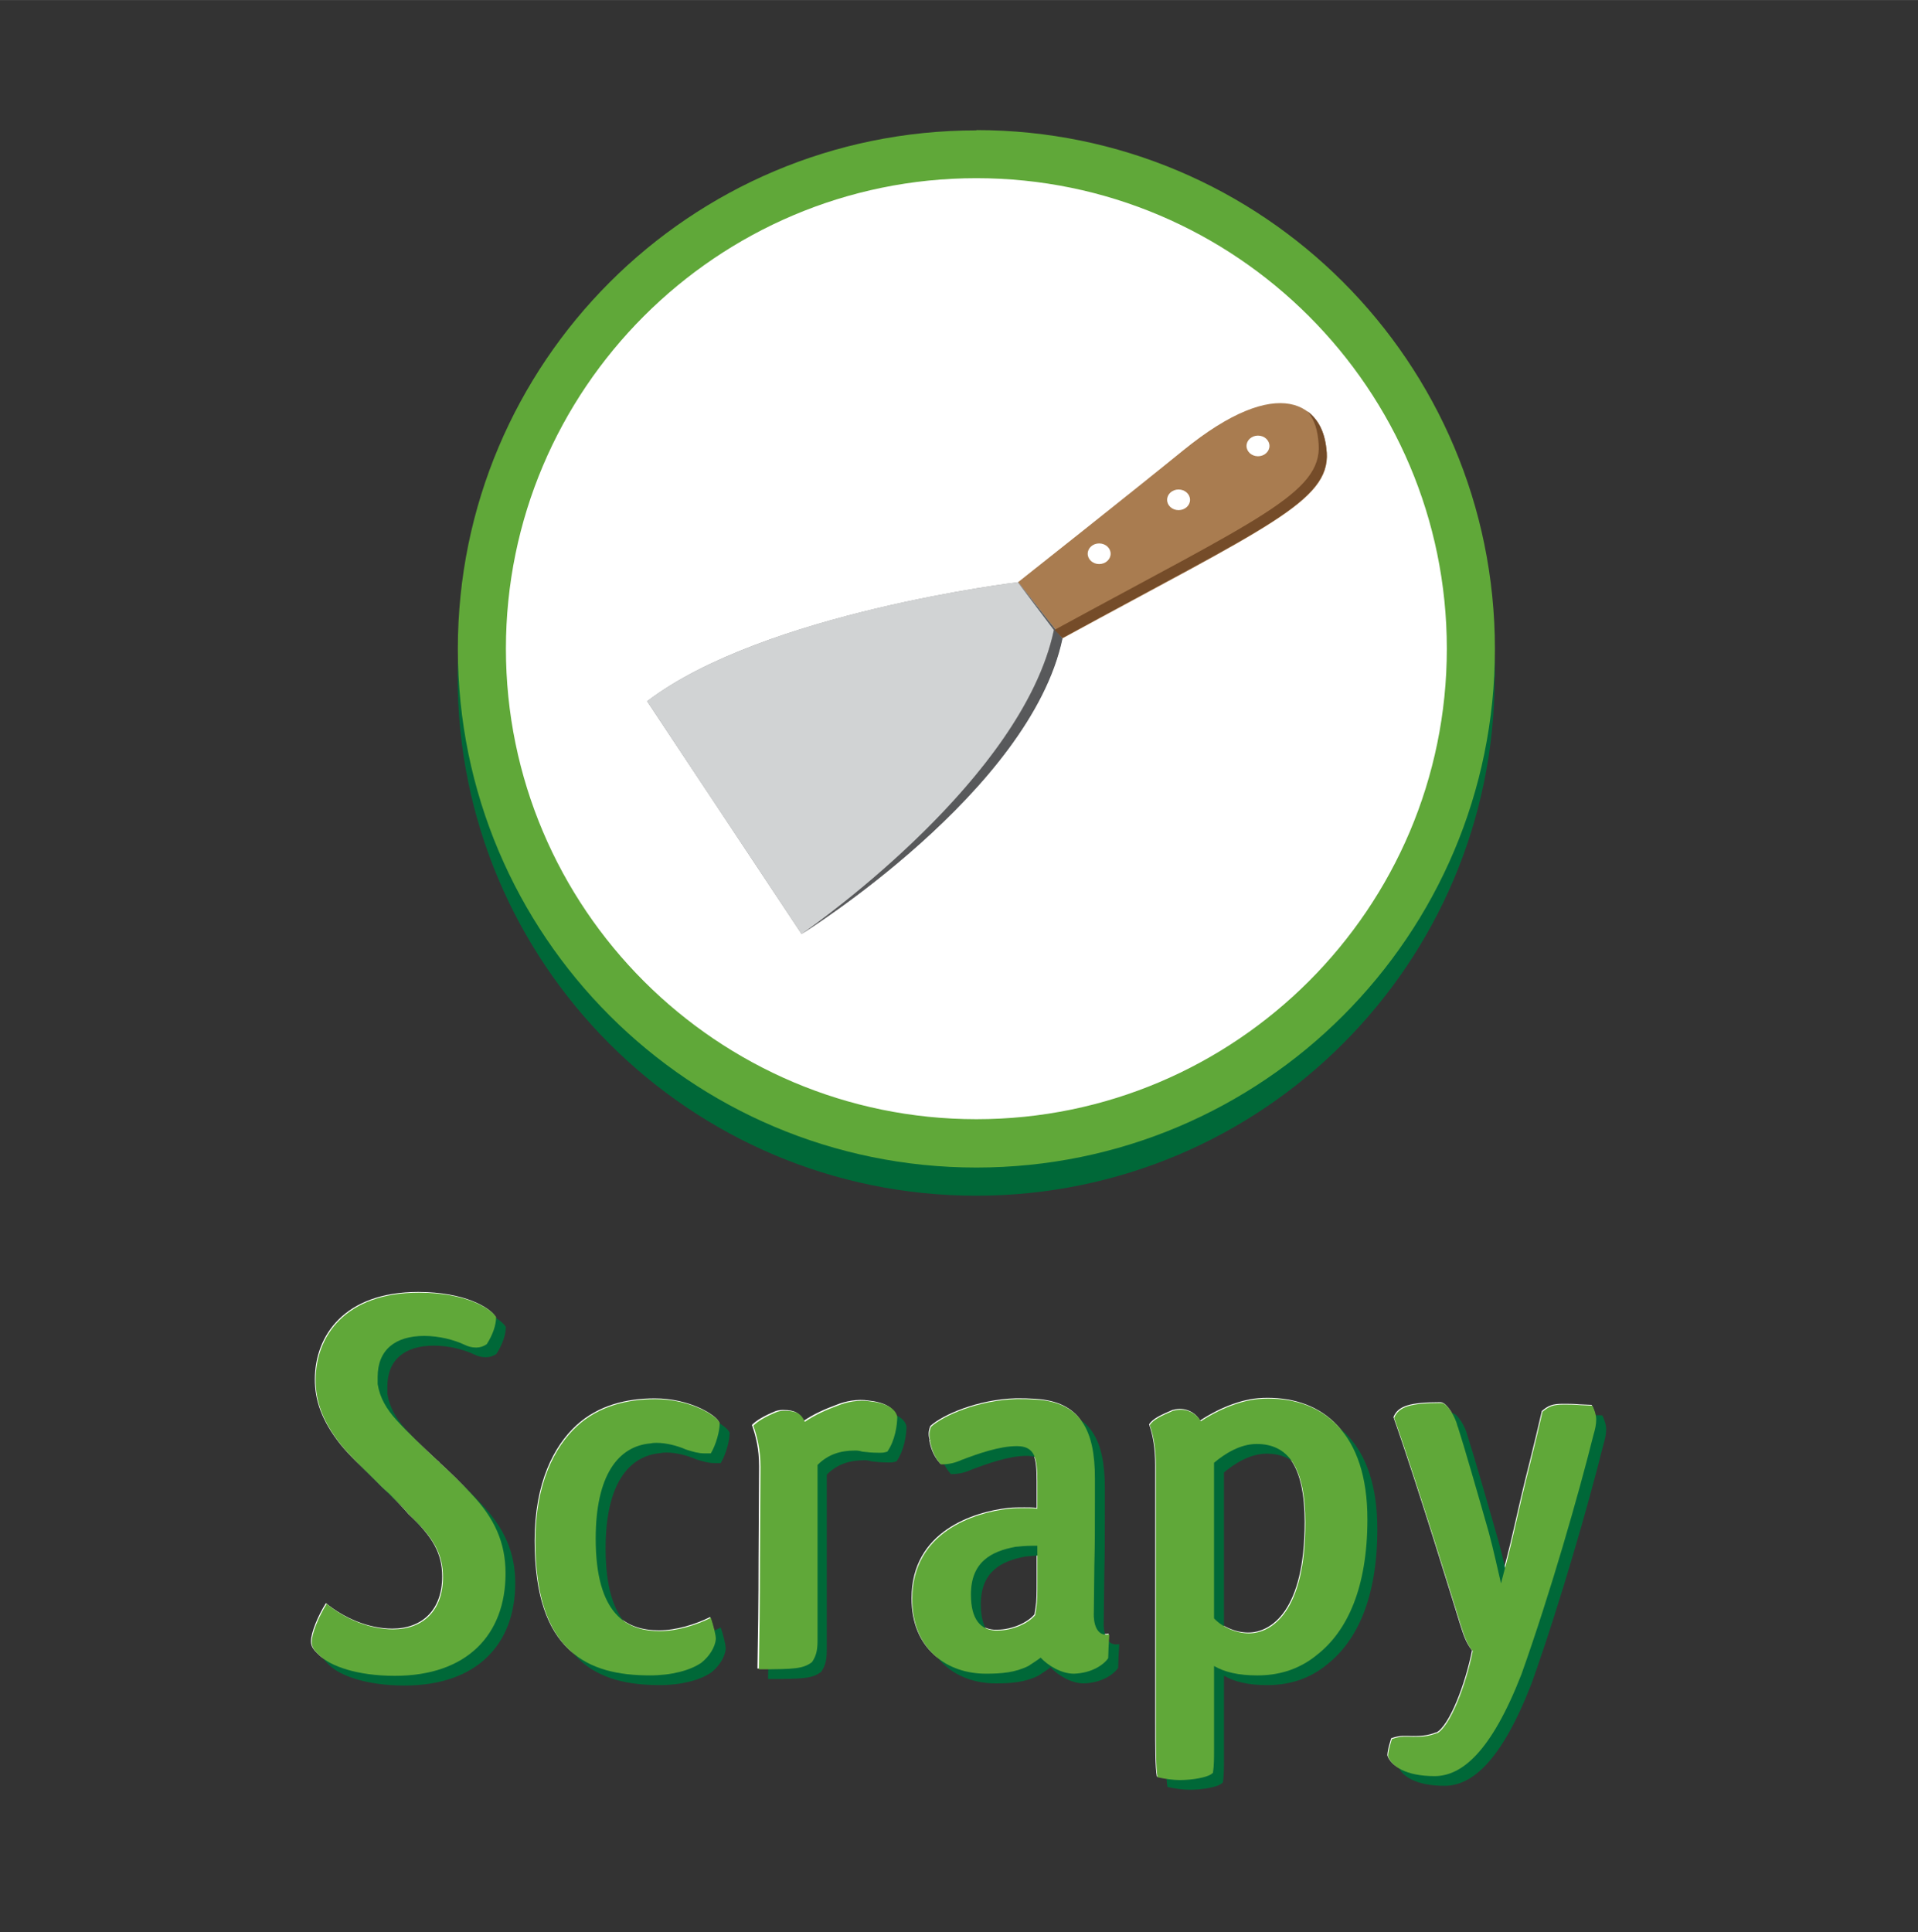 <?xml version="1.0" encoding="UTF-8" standalone="no"?>
<svg xmlns:rdf="http://www.w3.org/1999/02/22-rdf-syntax-ns#" xmlns="http://www.w3.org/2000/svg" xml:space="preserve" height="340.6" viewBox="0 0 338.125 340.611" width="338.1" version="1.1" xmlns:cc="http://creativecommons.org/ns#" xmlns:dc="http://purl.org/dc/elements/1.1/"><rect x="0" y="0" width="338.125" height="340.611" fill="#333333" stroke="none"/><defs><clipPath id="a" clipPathUnits="userSpaceOnUse"><path d="m0 272.5h270.5v-272.5h-270.5v272.5z"/></clipPath></defs><g transform="matrix(1.25 0 0 -1.25 0 340.6)"><g clip-path="url(#a)"><g transform="translate(69.86 86.85)"><path d="m0 0c0-1.093-0.469-2.498-1.328-3.825-0.467-0.313-0.936-0.469-1.483-0.469-0.625 0-1.171 0.156-1.64 0.391-1.483 0.702-3.592 1.249-5.699 1.249-4.061 0-6.559-1.952-6.559-5.779v-1.014c0.313-1.952 1.25-3.514 2.654-5.075 1.563-1.718 3.983-4.061 5.856-5.778 0.078-0.078 0.312-0.234 0.312-0.312 1.563-1.406 3.123-2.968 4.373-4.295 3.28-3.436 4.842-6.871 4.842-11.24 0-8.667-5.467-14.44-15.62-14.44-5.387 0-9.057 1.406-10.54 2.811-0.857 0.781-1.17 1.249-1.17 1.952 0 1.249 1.014 3.67 2.107 5.388 2.577-2.109 6.012-3.592 9.37-3.592 4.216 0 7.027 2.654 7.027 7.339 0 3.201-1.248 5.544-4.762 8.823-0.859 1.015-1.797 1.952-2.81 2.967-0.235 0.234-0.625 0.547-1.016 0.937l-0.937 0.937c-1.874 1.874-3.592 3.435-4.84 4.997-2.657 3.357-3.592 6.246-3.592 9.136 0 6.168 4.137 12.34 14.6 12.34 6.555-0.014 10.07-2.2 10.85-3.45" fill="#fff"/></g><g transform="translate(101.4 71.86)"><path d="m0 0c0-1.015-0.469-2.889-1.25-4.216h-0.936c-0.781 0-1.64 0.235-2.578 0.547-1.248 0.546-2.81 0.937-4.136 0.937-0.235 0-0.469 0-0.86-0.079-4.529-0.39-7.73-4.45-7.73-13.43 0-10.78 4.451-13.04 9.056-13.04 2.422 0 5.155 0.858 7.184 1.874 0.391-1.172 0.703-2.421 0.703-2.967-0.078-1.172-0.937-2.499-2.029-3.357-1.563-1.094-4.217-1.796-7.262-1.796-8.668 0-16.16 3.201-16.16 18.89 0 8.198 2.732 13.35 5.855 16.24 3.124 2.889 7.184 3.826 11.09 3.826 4.918 0 8.666-2.342 9.057-3.358l-0.001-0.062z" fill="#fff"/></g><g transform="translate(115.1 66.01)"><path d="m0 0v-24.6c0-1.25-0.078-2.186-0.781-3.201-1.25-0.937-2.42-1.016-7.496-1.016 0.078 4.139 0.156 9.448 0.156 15.46l0.078 13.04c0 2.499-0.469 4.293-1.016 5.856 0.625 0.624 1.641 1.249 3.358 1.951 0.469 0.156 0.781 0.156 1.094 0.156 1.64 0 2.341-0.467 2.81-1.561 1.485 1.015 3.123 1.718 4.608 2.264 1.33 0.555 3.048 0.867 4.531 0.633 2.266-0.234 3.672-1.015 3.902-2.186 0-1.172-0.31-3.357-1.402-4.919-0.547-0.156-0.547-0.156-1.25-0.156-0.859 0-1.639 0.078-2.264 0.156-0.547 0.156-0.781 0.156-1.015 0.156-2.108 0-3.827-0.547-5.309-2.03" fill="#fff"/></g><g transform="translate(146.2 49.46)"><path d="m0 0v5.153h-0.781c-0.781 0-1.641-0.078-2.42-0.156h0.076c-3.355-0.625-6.246-2.108-6.246-6.715 0-3.592 1.406-4.919 3.357-5.075h0.469c2.031 0 4.373 1.015 5.311 2.265l-0.078-0.078c0-0.079 0.078 0.467 0.156 0.936 0.156 0.937 0.156 2.108 0.156 3.67m-15.07 19.91c-0.157 0.469-0.157 0.702-0.157 1.015 0 0.234 0.079 0.625 0.235 1.015 1.719 1.562 6.637 3.747 12.1 3.904 1.25 0 1.485 0 2.735-0.078 6.246-0.39 8.275-4.294 8.275-11.09v-3.436c0-2.889 0-5.933-0.078-8.823 0-1.796-0.078-5.309-0.078-6.715 0 0-0.234-3.514 2.187-3.045-0.078-1.093-0.156-2.889-0.156-3.357-0.703-1.015-2.422-2.109-4.842-2.186-1.795 0-3.67 1.171-4.685 2.264-0.389-0.313-1.248-0.859-1.717-1.171-1.875-0.938-3.826-1.093-6.012-1.093-5.31 0-10.38 3.279-10.38 10.54 0 9.448 8.744 12.18 13.66 12.73 0.703 0.077 1.56 0.077 2.263 0.077s1.25 0 1.719-0.077v3.825c0 3.279-0.312 4.997-2.891 4.997-2.498 0-5.543-1.093-7.806-1.952-0.86-0.39-1.719-0.624-2.889-0.624-1.094 1.171-1.406 2.498-1.562 3.357l0.078-0.078z" fill="#fff"/></g><g transform="translate(184 57.81)"><path d="m0 0c0 7.964-2.498 11.16-6.871 11.16-2.264 0-4.449-1.327-6.012-2.654v-21.94c1.094-1.171 3.045-2.108 4.92-2.108 3.276 0 7.96 3.12 7.96 15.54m-13.35-35.45c-0.625-0.391-2.419-0.781-4.371-0.781-0.937 0-2.031 0.156-3.125 0.39-0.232 1.327-0.232 3.904-0.232 7.887v35.99c0 2.42-0.313 4.216-0.859 5.777 0.468 0.782 1.638 1.328 3.279 2.031 0.625 0.156 1.015 0.156 1.015 0.156 1.405 0 2.42-0.78 2.889-1.64 1.561 1.016 3.123 1.796 4.684 2.343 1.562 0.546 2.967 0.858 4.842 0.858 7.728 0 13.98-4.84 13.98-17.02 0-9.76-2.891-15.77-7.027-19.05-2.811-2.343-5.858-2.967-8.512-2.967s-4.605 0.468-6.09 1.327v-11.71c0-1.328 0-2.343-0.156-3.358l-0.313-0.234z" fill="#fff"/></g><g transform="translate(205.5 71.4)"><path d="m0 0c0.859-2.655 2.889-9.683 4.373-14.91 0.703-2.577 1.25-5.232 1.717-7.184 0.547 2.109 1.328 4.997 1.875 7.495 0.703 3.123 1.482 6.481 2.264 9.527 0.625 2.498 1.25 5.153 1.718 7.182 0.936 0.782 1.483 1.016 3.045 1.016 0.469 0 1.483 0 2.264-0.078 0.469 0 1.328-0.078 1.719-0.078 0.31-0.625 0.545-1.327 0.545-1.952 0-0.703-0.157-1.406-0.391-2.187-2.108-8.432-6.09-22.33-10.15-33.73-4.294-11.01-8.433-14.37-12.26-14.37-4.061 0-6.09 1.406-6.559 2.812 0 0.78 0.547 2.42 0.547 2.42 1.328 0.469 2.029 0.312 2.967 0.312 1.015 0 2.107 0 3.435 0.547l-0.078-0.078c1.875 0.937 4.139 6.87 5.076 11.63-0.078 0.078 0 0.078-0.078 0.078-0.781 1.015-1.094 1.951-1.64 3.669-0.703 2.265-6.168 20.14-9.37 29.12 0.625 1.562 2.264 2.108 6.637 2.108 0.86 0 2.03-1.952 2.342-3.357" fill="#fff"/></g><g transform="translate(71.34 85.38)"><path d="m0 0c0-1.093-0.469-2.498-1.328-3.825-0.467-0.313-0.936-0.469-1.483-0.469-0.625 0-1.171 0.156-1.64 0.391-1.483 0.702-3.592 1.249-5.699 1.249-4.061 0-6.559-1.952-6.559-5.779v-1.014c0.313-1.952 1.25-3.514 2.654-5.075 1.563-1.718 3.983-4.061 5.856-5.778 0.078-0.078 0.312-0.234 0.312-0.312 1.563-1.406 3.123-2.968 4.373-4.295 3.28-3.436 4.842-6.871 4.842-11.24 0-8.667-5.467-14.44-15.62-14.44-5.387 0-9.057 1.406-10.54 2.811-0.857 0.781-1.17 1.249-1.17 1.952 0 1.249 1.014 3.67 2.107 5.388 2.577-2.109 6.012-3.592 9.37-3.592 4.216 0 7.027 2.654 7.027 7.339 0 3.201-1.248 5.544-4.762 8.823-0.859 1.015-1.797 1.952-2.81 2.967-0.235 0.234-0.625 0.547-1.016 0.937l-0.937 0.937c-1.874 1.874-3.592 3.435-4.84 4.997-2.657 3.357-3.592 6.246-3.592 9.136 0 6.168 4.137 12.34 14.6 12.34 6.555-0.014 10.07-2.2 10.85-3.45" fill="#006838"/></g><g transform="translate(102.9 70.38)"><path d="m0 0c0-1.015-0.469-2.889-1.25-4.216h-0.936c-0.781 0-1.64 0.235-2.578 0.547-1.248 0.546-2.81 0.937-4.136 0.937-0.235 0-0.469 0-0.86-0.079-4.529-0.39-7.73-4.45-7.73-13.43 0-10.78 4.451-13.04 9.056-13.04 2.422 0 5.155 0.858 7.184 1.874 0.391-1.172 0.703-2.421 0.703-2.967-0.078-1.172-0.937-2.499-2.029-3.357-1.563-1.094-4.217-1.796-7.262-1.796-8.668 0-16.16 3.201-16.16 18.89 0 8.198 2.732 13.35 5.855 16.24 3.124 2.889 7.184 3.826 11.09 3.826 4.918 0 8.666-2.342 9.057-3.358l-0.001-0.062z" fill="#006838"/></g><g transform="translate(116.6 64.53)"><path d="m0 0v-24.6c0-1.25-0.078-2.186-0.781-3.201-1.248-0.937-2.42-1.016-7.494-1.016 0.078 4.139 0.156 9.448 0.156 15.46l0.078 13.04c0 2.499-0.469 4.293-1.016 5.856 0.625 0.624 1.639 1.249 3.358 1.951 0.469 0.156 0.781 0.156 1.094 0.156 1.638 0 2.341-0.467 2.81-1.561 1.483 1.015 3.123 1.718 4.606 2.264 1.33 0.555 3.046 0.867 4.531 0.633 2.264-0.234 3.67-1.015 3.9-2.186 0-1.172-0.31-3.357-1.402-4.919-0.547-0.156-0.547-0.156-1.248-0.156-0.86 0-1.641 0.078-2.266 0.156-0.547 0.156-0.781 0.156-1.013 0.156-2.11 0-3.827-0.547-5.311-2.03" fill="#006838"/></g><g transform="translate(147.7 47.98)"><path d="m0 0v5.153h-0.781c-0.781 0-1.641-0.078-2.42-0.156h0.076c-3.355-0.625-6.246-2.108-6.246-6.715 0-3.592 1.406-4.919 3.357-5.075h0.469c2.031 0 4.373 1.015 5.311 2.265l-0.078-0.078c0-0.079 0.078 0.467 0.156 0.936 0.156 0.937 0.156 2.108 0.156 3.67m-15.07 19.91c-0.157 0.469-0.157 0.702-0.157 1.015 0 0.234 0.079 0.625 0.235 1.015 1.719 1.562 6.637 3.747 12.1 3.904 1.25 0 1.485 0 2.735-0.078 6.246-0.39 8.275-4.294 8.275-11.09v-3.436c0-2.889 0-5.933-0.078-8.823 0-1.796-0.078-5.309-0.078-6.715 0 0-0.234-3.514 2.187-3.045-0.078-1.093-0.156-2.889-0.156-3.357-0.703-1.015-2.422-2.109-4.842-2.186-1.795 0-3.67 1.171-4.685 2.264-0.389-0.313-1.248-0.859-1.717-1.171-1.875-0.938-3.826-1.093-6.012-1.093-5.31 0-10.38 3.279-10.38 10.54 0 9.448 8.744 12.18 13.66 12.73 0.703 0.077 1.56 0.077 2.263 0.077s1.25 0 1.719-0.077v3.825c0 3.279-0.312 4.997-2.891 4.997-2.498 0-5.543-1.093-7.806-1.952-0.86-0.39-1.719-0.624-2.889-0.624-1.094 1.171-1.406 2.498-1.562 3.357l0.078-0.078z" fill="#006838"/></g><g transform="translate(185.5 56.33)"><path d="m0 0c0 7.964-2.498 11.16-6.871 11.16-2.264 0-4.449-1.327-6.012-2.654v-21.94c1.094-1.171 3.045-2.108 4.92-2.108 3.276 0 7.96 3.12 7.96 15.54m-13.35-35.45c-0.625-0.391-2.419-0.781-4.371-0.781-0.937 0-2.031 0.156-3.125 0.39-0.232 1.327-0.232 3.904-0.232 7.887v35.99c0 2.42-0.313 4.216-0.859 5.777 0.468 0.782 1.638 1.328 3.279 2.031 0.625 0.156 1.015 0.156 1.015 0.156 1.405 0 2.42-0.78 2.889-1.64 1.561 1.016 3.123 1.796 4.684 2.343 1.562 0.546 2.967 0.858 4.842 0.858 7.728 0 13.98-4.84 13.98-17.02 0-9.76-2.891-15.77-7.027-19.05-2.811-2.343-5.858-2.967-8.512-2.967s-4.605 0.468-6.09 1.327v-11.71c0-1.328 0-2.343-0.156-3.358l-0.313-0.234z" fill="#006838"/></g><g transform="translate(207 69.92)"><path d="m0 0c0.859-2.655 2.889-9.683 4.373-14.91 0.703-2.577 1.25-5.232 1.717-7.184 0.547 2.109 1.328 4.997 1.875 7.495 0.703 3.123 1.482 6.481 2.264 9.527 0.625 2.498 1.25 5.153 1.718 7.182 0.936 0.782 1.483 1.016 3.045 1.016 0.469 0 1.483 0 2.264-0.078 0.469 0 1.328-0.078 1.719-0.078 0.31-0.625 0.545-1.327 0.545-1.952 0-0.703-0.157-1.406-0.391-2.187-2.108-8.432-6.09-22.33-10.15-33.73-4.294-11.01-8.433-14.37-12.26-14.37-4.061 0-6.09 1.406-6.559 2.812 0 0.78 0.547 2.42 0.547 2.42 1.328 0.469 2.029 0.312 2.967 0.312 1.015 0 2.107 0 3.435 0.547l-0.078-0.078c1.875 0.937 4.139 6.87 5.076 11.63-0.078 0.078 0 0.078-0.078 0.078-0.781 1.015-1.094 1.951-1.64 3.669-0.703 2.265-6.168 20.14-9.37 29.12 0.625 1.562 2.264 2.108 6.637 2.108 0.86 0 2.03-1.952 2.342-3.357" fill="#006838"/></g><g transform="translate(69.97 86.75)"><path d="m0 0c0-1.093-0.467-2.498-1.326-3.825-0.469-0.313-0.938-0.469-1.485-0.469-0.623 0-1.169 0.156-1.638 0.391-1.485 0.702-3.592 1.249-5.699 1.249-4.061 0-6.561-1.952-6.561-5.779v-1.014c0.313-1.952 1.25-3.514 2.656-5.075 1.561-1.718 3.983-4.061 5.856-5.778 0.078-0.078 0.312-0.234 0.312-0.312 1.561-1.406 3.123-2.968 4.373-4.295 3.28-3.436 4.84-6.871 4.84-11.24 0-8.667-5.465-14.44-15.62-14.44-5.389 0-9.059 1.406-10.54 2.811-0.859 0.781-1.172 1.249-1.172 1.952 0 1.249 1.016 3.67 2.109 5.388 2.577-2.109 6.012-3.592 9.37-3.592 4.216 0 7.027 2.654 7.027 7.339 0 3.201-1.25 5.544-4.764 8.823-0.859 1.015-1.795 1.952-2.81 2.967-0.235 0.234-0.625 0.547-1.016 0.937l-0.936 0.937c-1.875 1.874-3.591 3.435-4.841 4.997-2.655 3.357-3.592 6.246-3.592 9.136 0 6.168 4.139 12.34 14.6 12.34 6.567-0.014 10.08-2.2 10.86-3.45" fill="#60a839"/></g><g transform="translate(101.5 71.75)"><path d="m0 0c0-1.015-0.467-2.889-1.248-4.216h-0.938c-0.781 0-1.638 0.235-2.576 0.547-1.25 0.546-2.81 0.937-4.138 0.937-0.235 0-0.469 0-0.86-0.079-4.527-0.39-7.728-4.45-7.728-13.43 0-10.78 4.449-13.04 9.056-13.04 2.42 0 5.153 0.858 7.184 1.874 0.391-1.172 0.703-2.421 0.703-2.967-0.078-1.172-0.937-2.499-2.031-3.357-1.561-1.094-4.217-1.796-7.262-1.796-8.666 0-16.16 3.201-16.16 18.89 0 8.198 2.732 13.35 5.855 16.24 3.124 2.889 7.184 3.826 11.09 3.826 4.92 0 8.668-2.342 9.057-3.358l-0.001-0.062z" fill="#60a839"/></g><g transform="translate(115.3 65.9)"><path d="m0 0v-24.6c0-1.25-0.078-2.186-0.781-3.201-1.248-0.937-2.42-1.016-7.494-1.016 0.078 4.139 0.156 9.448 0.156 15.46l0.078 13.04c0 2.499-0.469 4.293-1.016 5.856 0.625 0.624 1.639 1.249 3.358 1.951 0.469 0.156 0.781 0.156 1.094 0.156 1.638 0 2.341-0.467 2.81-1.561 1.483 1.015 3.123 1.718 4.606 2.264 1.33 0.555 3.046 0.867 4.531 0.633 2.264-0.234 3.67-1.015 3.9-2.186 0-1.172-0.31-3.357-1.402-4.919-0.547-0.156-0.547-0.156-1.248-0.156-0.86 0-1.641 0.078-2.266 0.156-0.547 0.156-0.781 0.156-1.013 0.156-2.11 0-3.827-0.547-5.311-2.03" fill="#60a839"/></g><g transform="translate(146.3 49.35)"><path d="m0 0v5.153h-0.781c-0.78 0-1.639-0.078-2.42-0.156h0.078c-3.357-0.625-6.246-2.108-6.246-6.715 0-3.592 1.404-4.919 3.357-5.075h0.469c2.029 0 4.371 1.015 5.309 2.265l-0.078-0.078c0-0.079 0.078 0.467 0.156 0.936 0.156 0.937 0.156 2.108 0.156 3.67m-15.07 19.91c-0.157 0.469-0.157 0.702-0.157 1.015 0 0.234 0.079 0.625 0.235 1.015 1.717 1.562 6.636 3.747 12.1 3.904 1.25 0 1.483 0 2.733-0.078 6.246-0.39 8.277-4.294 8.277-11.09v-3.436c0-2.889 0-5.933-0.078-8.823 0-1.796-0.078-5.309-0.078-6.715 0 0-0.235-3.514 2.185-3.045-0.078-1.093-0.156-2.889-0.156-3.357-0.703-1.015-2.42-2.109-4.84-2.186-1.797 0-3.67 1.171-4.685 2.264-0.391-0.313-1.25-0.859-1.719-1.171-1.873-0.938-3.824-1.093-6.012-1.093-5.308 0-10.38 3.279-10.38 10.54 0 9.448 8.746 12.18 13.66 12.73 0.703 0.077 1.562 0.077 2.265 0.077 0.701 0 1.248 0 1.717-0.077v3.825c0 3.279-0.312 4.997-2.889 4.997-2.498 0-5.543-1.093-7.808-1.952-0.858-0.39-1.717-0.624-2.889-0.624-1.094 1.171-1.404 2.498-1.56 3.357l0.078-0.078z" fill="#60a839"/></g><g transform="translate(184.1 57.7)"><path d="m0 0c0 7.964-2.5 11.16-6.871 11.16-2.266 0-4.451-1.327-6.012-2.654v-21.94c1.092-1.171 3.045-2.108 4.918-2.108 3.276 0 7.962 3.12 7.962 15.54m-13.35-35.45c-0.625-0.391-2.421-0.781-4.373-0.781-0.937 0-2.029 0.156-3.123 0.39-0.234 1.327-0.234 3.904-0.234 7.887v35.99c0 2.42-0.313 4.216-0.859 5.777 0.468 0.782 1.64 1.328 3.279 2.031 0.625 0.156 1.016 0.156 1.016 0.156 1.406 0 2.419-0.78 2.888-1.64 1.563 1.016 3.123 1.796 4.686 2.343 1.56 0.546 2.967 0.858 4.84 0.858 7.73 0 13.98-4.84 13.98-17.02 0-9.76-2.889-15.77-7.027-19.05-2.811-2.343-5.856-2.967-8.51-2.967s-4.607 0.468-6.09 1.327v-11.71c0-1.328 0-2.343-0.156-3.358l-0.313-0.234z" fill="#60a839"/></g><g transform="translate(205.6 71.29)"><path d="m0 0c0.857-2.655 2.889-9.683 4.371-14.91 0.703-2.577 1.25-5.232 1.719-7.184 0.547 2.109 1.328 4.997 1.873 7.495 0.703 3.123 1.484 6.481 2.266 9.527 0.623 2.498 1.248 5.153 1.716 7.182 0.938 0.782 1.485 1.016 3.045 1.016 0.469 0 1.485 0 2.266-0.078 0.467 0 1.326-0.078 1.717-0.078 0.312-0.625 0.547-1.327 0.547-1.952 0-0.703-0.157-1.406-0.391-2.187-2.108-8.432-6.09-22.33-10.15-33.73-4.295-11.01-8.432-14.37-12.26-14.37-4.061 0-6.09 1.406-6.559 2.812 0 0.78 0.547 2.42 0.547 2.42 1.326 0.469 2.029 0.312 2.967 0.312 1.013 0 2.107 0 3.435 0.547l-0.078-0.078c1.873 0.937 4.137 6.87 5.074 11.63-0.078 0.078 0 0.078-0.078 0.078-0.781 1.015-1.093 1.951-1.638 3.669-0.703 2.265-6.17 20.14-9.371 29.12 0.625 1.562 2.265 2.108 6.636 2.108 0.841 0.007 2.013-1.945 2.325-3.35" fill="#60a839"/></g><g transform="translate(210.8 177)"><path d="m0 0c0-40.39-32.74-73.13-73.13-73.13s-73.13 32.74-73.13 73.13 32.74 73.13 73.13 73.13c40.43 0 73.17-32.74 73.17-73.13" fill="#006838"/></g><g transform="translate(137.7 111.3)"><path d="m0 0c-38.45 0-69.74 31.29-69.74 69.74s31.28 69.74 69.74 69.74c38.45 0 69.74-31.28 69.74-69.74 0-38.47-31.29-69.76-69.74-69.76" fill="#fff"/></g><g transform="translate(137.7 254.1)"><path d="m0 0c-40.39 0-73.13-32.74-73.13-73.13s32.74-73.13 73.13-73.13 73.13 32.74 73.13 73.13c0 40.43-32.74 73.17-73.13 73.17m0-6.782c36.58 0 66.35-29.76 66.35-66.35s-29.76-66.35-66.35-66.35c-36.58 0-66.35 29.76-66.35 66.35 0 36.58 29.76 66.35 66.35 66.35" fill="#60a839"/></g><g transform="translate(91.26 173.6)"><path d="m0 0 21.79-32.83s32.2 20.05 36.76 41.67l-6.248 7.937s-35.91-4.28-52.3-16.78" fill="#8e8e8e"/></g><g transform="translate(91.26 173.6)"><path d="m0 0 21.79-32.83s31 21.24 35.56 42.86l-5.052 6.744c0 0.01-35.91-4.27-52.3-16.77" fill="#d1d3d4"/></g><g transform="translate(143.6 190.4)"><path d="m0 0s16.83 13.32 23.24 18.55c13.58 11.06 19.82 6.56 20.28-0.31 0.45-6.87-8.67-10.58-37.27-26.18l-6.25 7.94z" fill="#a97c50"/></g><g transform="translate(143.6 190.4)"><path d="m0 0s-0.035-0.002-0.047-0.002l5.1-6.743c-4.387-20.81-33.12-41.15-35.41-42.75 0 0 32.05 19.94 36.61 41.56l-6.253 7.935z" fill="#58595b"/></g><g transform="translate(187.1 208.7)"><path d="m0 0c-0.172 2.62-0.992 4.477-2.705 5.798 1.043-1.302 1.447-2.693 1.578-4.673 0.451-6.867-8.66-10.58-37.24-26.16l1.095-1.142c28.61 15.6 37.73 19.31 37.28 26.18" fill="#754c29"/></g><g transform="translate(175.8 209.6)"><path d="m0 0c0 0.806 0.725 1.457 1.617 1.457 0.893 0 1.619-0.651 1.619-1.457 0-0.804-0.726-1.455-1.619-1.455-0.892 0-1.617 0.651-1.617 1.455" fill="#fff"/></g><g transform="translate(164.6 202)"><path d="m0 0c0 0.804 0.721 1.457 1.615 1.457 0.897 0 1.619-0.653 1.619-1.457 0-0.803-0.722-1.453-1.619-1.453-0.894 0-1.615 0.65-1.615 1.453" fill="#fff"/></g><g transform="translate(153.4 194.4)"><path d="m0 0c0 0.8 0.723 1.453 1.615 1.453 0.895 0 1.619-0.653 1.619-1.453 0-0.806-0.724-1.457-1.619-1.457-0.892 0-1.615 0.651-1.615 1.457" fill="#fff"/></g></g></g></svg>
